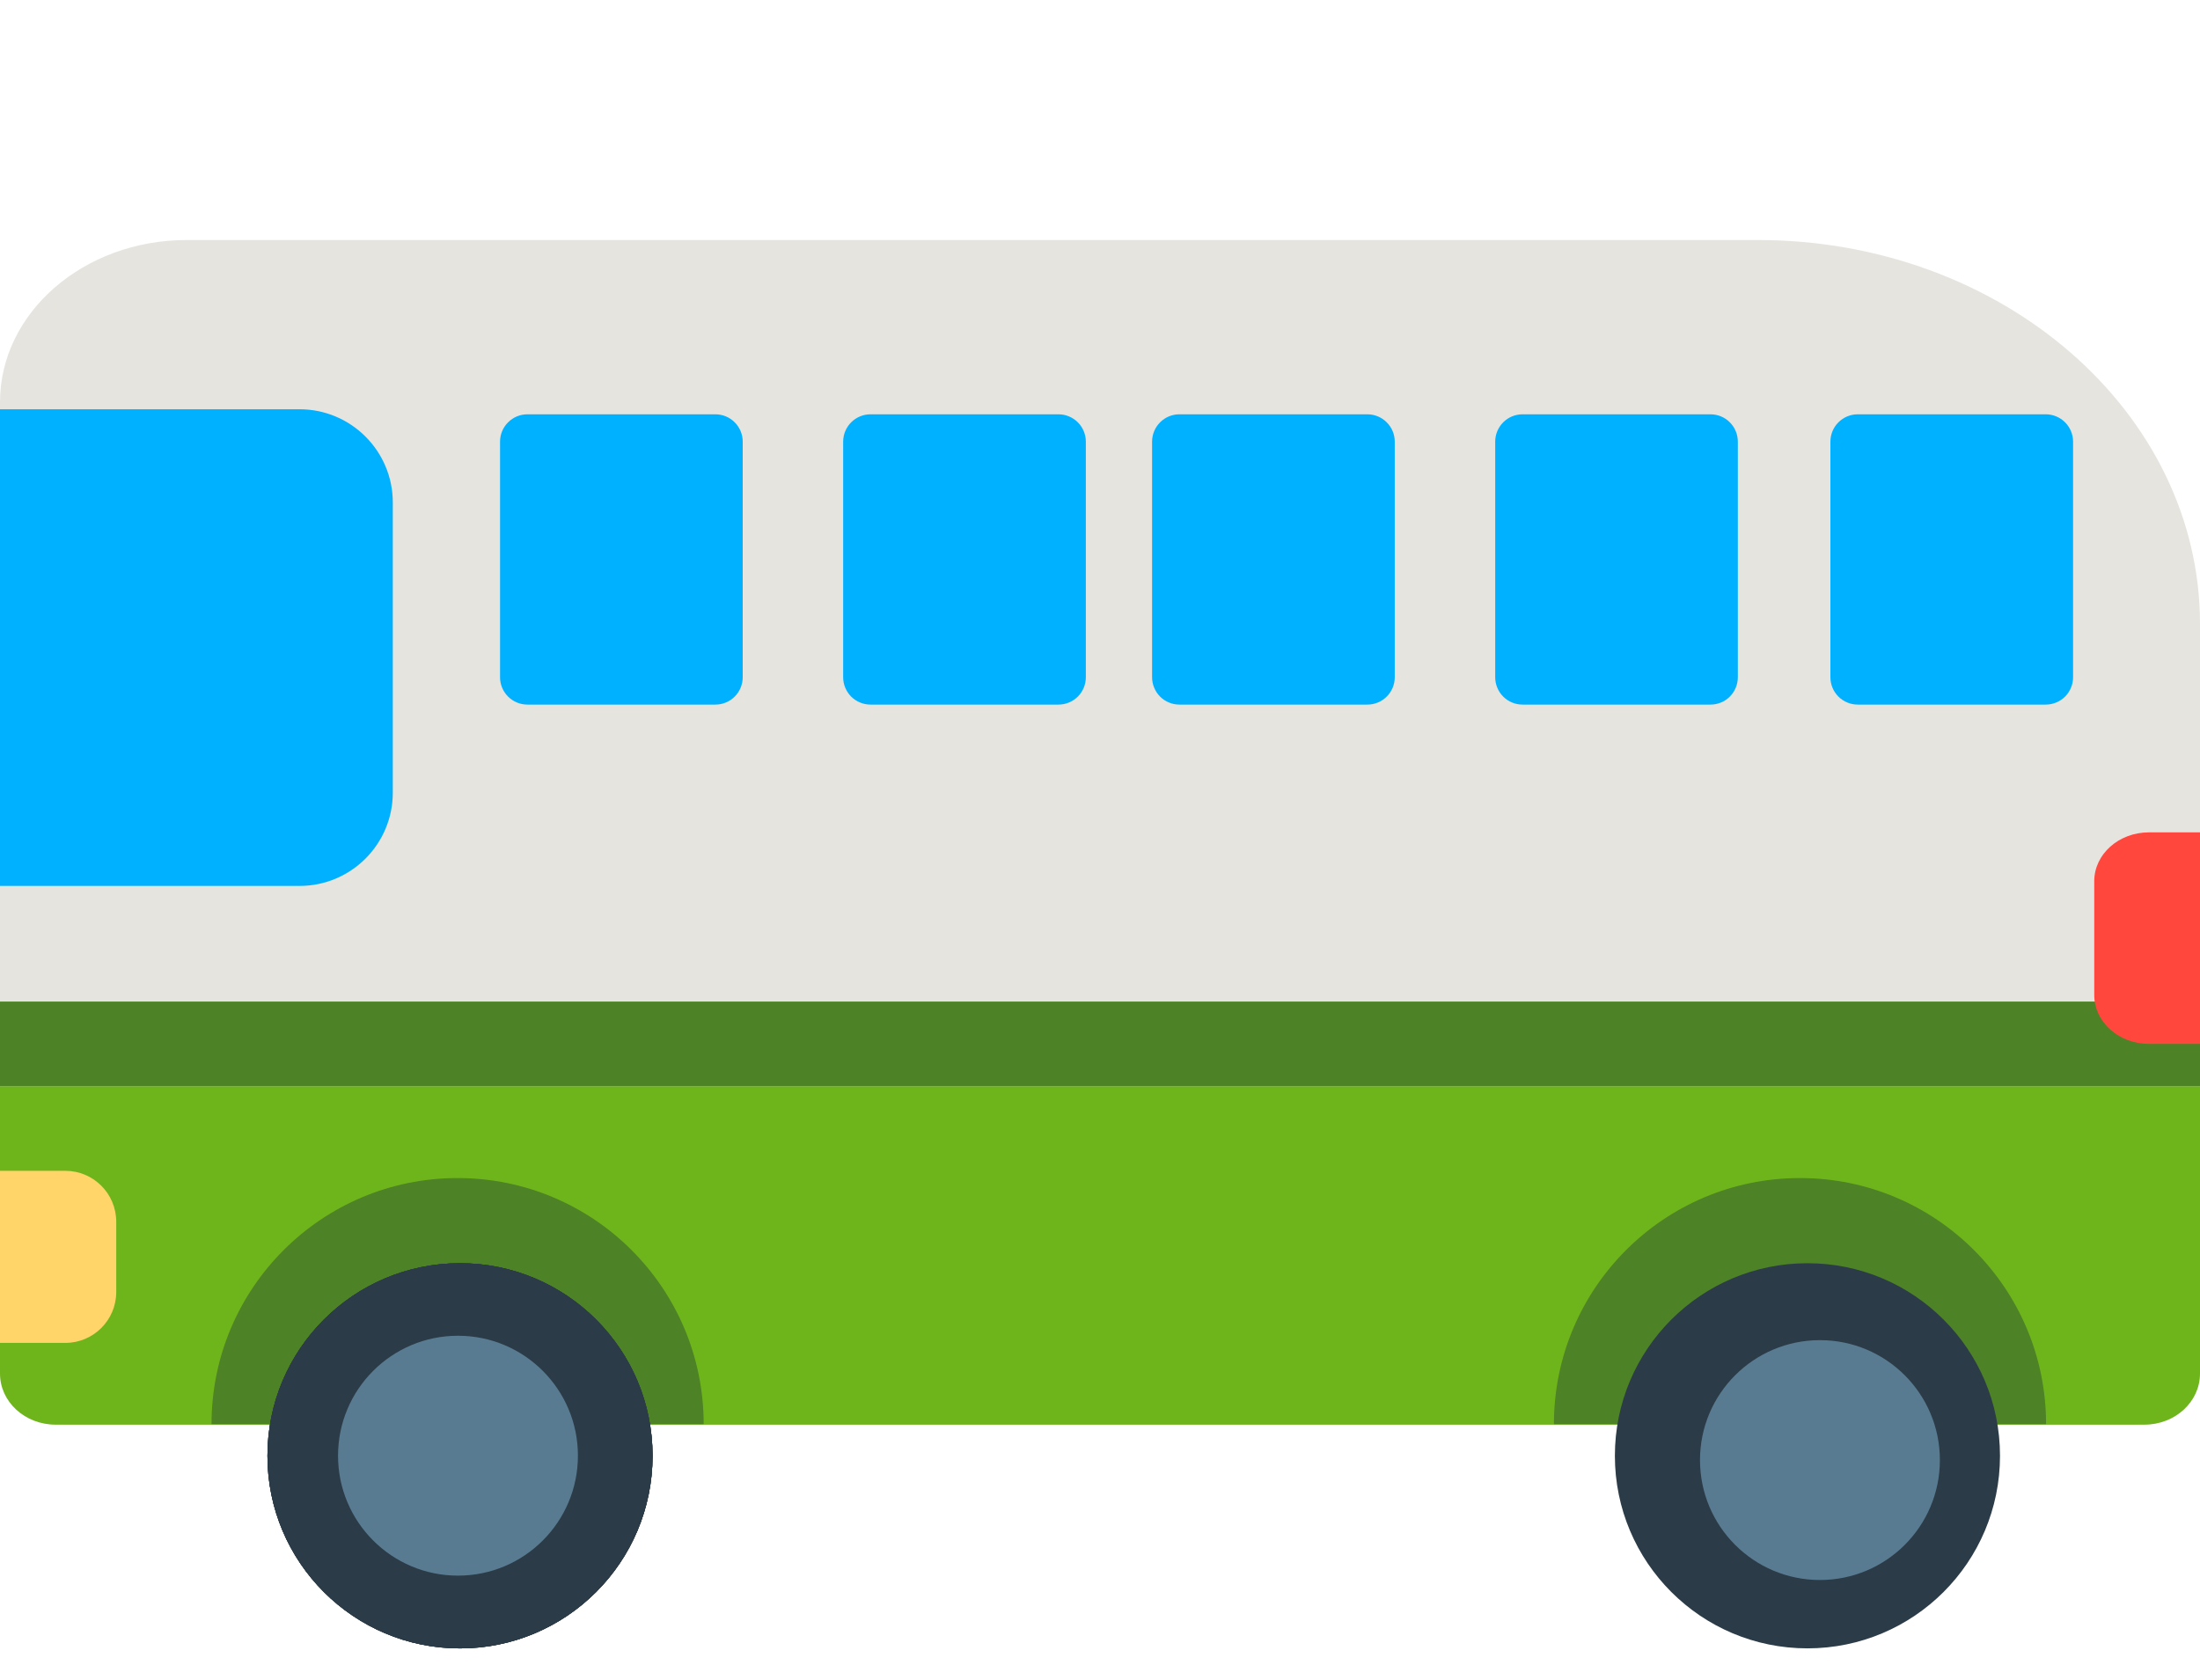 <svg width="55" height="42" viewBox="0 0 55 42" fill="none" xmlns="http://www.w3.org/2000/svg">
<rect x="0" y="0" width="55" height="42" fill="#808080" stroke="none"/>
<g clip-path="url(#clip0_226_2101)">
<rect width="55" height="42" fill="white"/>
<path d="M53.246 35.615H1.754C0.785 35.615 0 34.934 0 34.093V10.055C0 7.815 2.092 6 4.672 6H43.941C50.048 6 55 10.298 55 15.599V34.093C55 34.934 54.215 35.615 53.246 35.615Z" fill="#E5E4DF"/>
<path d="M53.611 35.615H1.39C0.622 35.615 0 35.043 0 34.338V27.154H55V34.338C55 35.043 54.378 35.615 53.611 35.615Z" fill="#6EB51C"/>
<path d="M0 25.038H55V27.154H0V25.038Z" fill="#4D8226"/>
<path d="M53.723 26.096H55V20.808H53.723C52.968 20.808 52.356 21.355 52.356 22.03V24.874C52.356 25.549 52.968 26.096 53.723 26.096Z" fill="#FF473E"/>
<path d="M1.633 29.269H0V33.571H1.633C2.336 33.571 2.906 33.001 2.906 32.298V30.543C2.906 29.839 2.336 29.269 1.633 29.269Z" fill="#FFD469"/>
<path d="M7.488 22.147H0V10.231H7.488C8.776 10.231 9.82 11.275 9.82 12.562V19.815C9.82 21.103 8.776 22.147 7.488 22.147ZM18.568 16.93V11.041C18.568 10.86 18.496 10.686 18.368 10.558C18.24 10.429 18.066 10.357 17.884 10.357H13.186C13.004 10.357 12.83 10.429 12.702 10.558C12.573 10.686 12.501 10.86 12.501 11.041V16.93C12.501 17.111 12.573 17.285 12.702 17.414C12.83 17.542 13.004 17.614 13.186 17.614H17.884C18.066 17.614 18.24 17.542 18.368 17.414C18.496 17.285 18.568 17.111 18.568 16.93ZM27.146 16.93V11.041C27.146 10.86 27.074 10.686 26.946 10.558C26.817 10.429 26.643 10.357 26.462 10.357H21.763C21.582 10.357 21.408 10.429 21.279 10.558C21.151 10.686 21.079 10.86 21.079 11.041V16.93C21.079 17.111 21.151 17.285 21.279 17.414C21.408 17.542 21.582 17.614 21.763 17.614H26.462C26.643 17.614 26.817 17.542 26.946 17.414C27.074 17.285 27.146 17.111 27.146 16.93ZM34.869 16.93V11.041C34.869 10.86 34.797 10.686 34.668 10.558C34.54 10.429 34.366 10.357 34.184 10.357H29.486C29.304 10.357 29.13 10.429 29.002 10.558C28.874 10.686 28.802 10.86 28.802 11.041V16.93C28.802 17.111 28.874 17.285 29.002 17.414C29.13 17.542 29.304 17.614 29.486 17.614H34.184C34.366 17.614 34.54 17.542 34.668 17.414C34.797 17.285 34.869 17.111 34.869 16.93ZM43.446 16.93V11.041C43.446 10.86 43.374 10.686 43.246 10.558C43.118 10.429 42.944 10.357 42.762 10.357H38.064C37.882 10.357 37.708 10.429 37.58 10.558C37.452 10.686 37.38 10.86 37.38 11.041V16.93C37.38 17.111 37.452 17.285 37.58 17.414C37.708 17.542 37.882 17.614 38.064 17.614H42.762C42.944 17.614 43.118 17.542 43.246 17.414C43.374 17.285 43.446 17.111 43.446 16.93Z" fill="#00B1FF"/>
<path d="M51.827 11.041V16.93C51.827 17.111 51.755 17.285 51.627 17.414C51.498 17.542 51.324 17.614 51.143 17.614H46.444C46.263 17.614 46.089 17.542 45.96 17.414C45.832 17.285 45.76 17.111 45.76 16.93V11.041C45.76 10.86 45.832 10.686 45.96 10.558C46.089 10.429 46.263 10.357 46.444 10.357H51.143C51.324 10.357 51.498 10.429 51.627 10.558C51.755 10.686 51.827 10.86 51.827 11.041Z" fill="#00B1FF"/>
<path d="M51.152 35.602C51.152 32.204 48.398 29.45 45 29.45C41.603 29.45 38.848 32.204 38.848 35.602" fill="#4D8226"/>
<path d="M11.44 29.45C8.043 29.45 5.288 32.204 5.288 35.602H17.592C17.592 32.204 14.838 29.45 11.44 29.45Z" fill="#4D8226"/>
<path d="M16.314 36.393C16.314 39.052 14.159 41.208 11.5 41.208C8.841 41.208 6.686 39.052 6.686 36.393C6.686 33.735 8.841 31.579 11.5 31.579C14.159 31.579 16.314 33.735 16.314 36.393Z" fill="#2B3B47"/>
<path d="M11.5 41.208C14.159 41.208 16.314 39.052 16.314 36.393C16.314 33.735 14.159 31.579 11.5 31.579C8.841 31.579 6.686 33.735 6.686 36.393C6.686 39.052 8.841 41.208 11.5 41.208Z" fill="#2B3B47"/>
<path d="M45.186 31.579C42.527 31.579 40.372 33.735 40.372 36.393C40.372 39.052 42.527 41.207 45.186 41.207C47.845 41.207 50 39.052 50 36.393C50 33.735 47.845 31.579 45.186 31.579Z" fill="#2B3B47"/>
<path d="M16.314 36.393C16.314 39.052 14.159 41.208 11.5 41.208C8.841 41.208 6.686 39.052 6.686 36.393C6.686 33.735 8.841 31.579 11.5 31.579C14.159 31.579 16.314 33.735 16.314 36.393Z" fill="#2B3B47"/>
<path d="M11.5 41.208C14.159 41.208 16.314 39.052 16.314 36.393C16.314 33.735 14.159 31.579 11.5 31.579C8.841 31.579 6.686 33.735 6.686 36.393C6.686 39.052 8.841 41.208 11.5 41.208Z" fill="#2B3B47"/>
<path d="M14.448 36.39C14.448 38.046 13.106 39.389 11.45 39.389C9.793 39.389 8.451 38.046 8.451 36.39C8.451 34.734 9.793 33.392 11.45 33.392C13.106 33.392 14.448 34.734 14.448 36.39Z" fill="#597B91"/>
<path d="M42.5 36.5C42.5 34.844 43.843 33.502 45.499 33.502C47.155 33.502 48.497 34.844 48.497 36.5C48.497 38.156 47.155 39.498 45.499 39.498C43.843 39.498 42.5 38.156 42.5 36.5Z" fill="#597B91"/>
</g>
<defs>
<clipPath id="clip0_226_2101">
<rect width="55" height="42" fill="white"/>
</clipPath>
</defs>
</svg>
